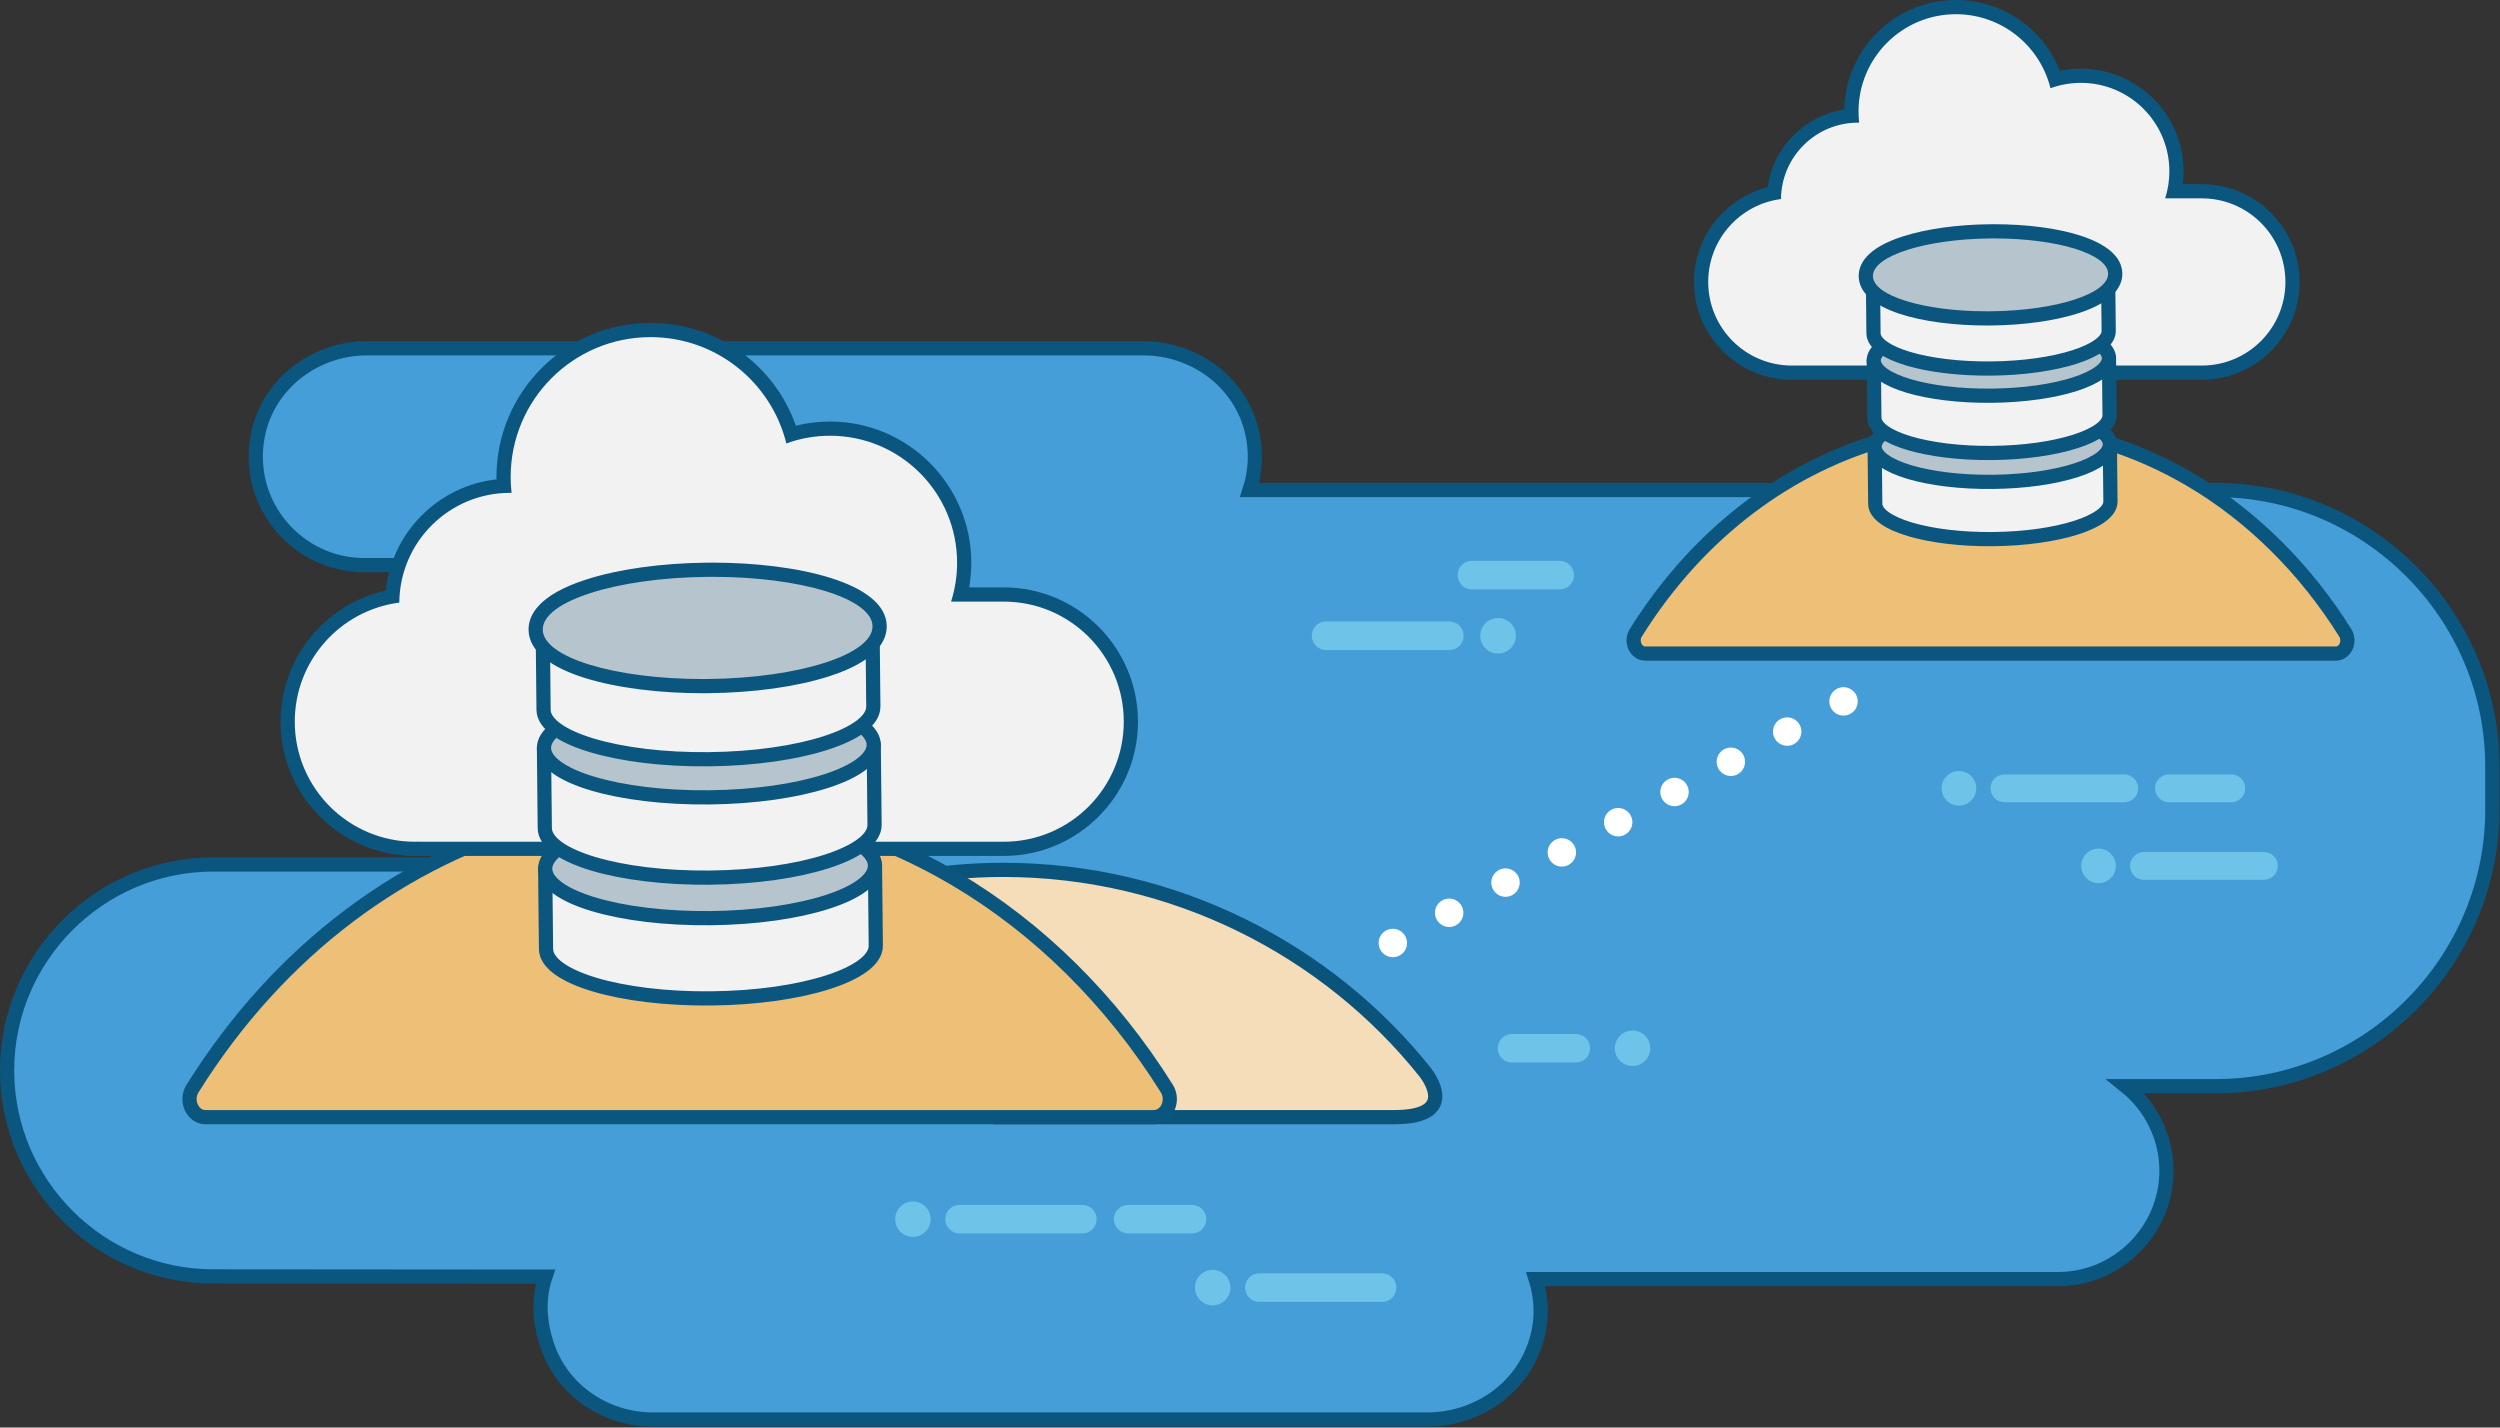 <?xml version="1.0" encoding="UTF-8" standalone="no"?>
<svg width="352px" height="201px" viewBox="0 0 352 201" version="1.1" xmlns="http://www.w3.org/2000/svg" xmlns:xlink="http://www.w3.org/1999/xlink">
    <rect x="0" y="0" width="352" height="201" fill="#333333" stroke="none"/>
    <!-- Generator: Sketch 50.2 (55047) - http://www.bohemiancoding.com/sketch -->
    <title>Group</title>
    <desc>Created with Sketch.</desc>
    <defs></defs>
    <g id="Page-1" stroke="none" stroke-width="1" fill="none" fill-rule="evenodd">
        <g id="direct-connect" transform="translate(-255, -1483)">
            <g id="Group" transform="translate(256, 1483)">
                <path d="M310.996,68.992 L174.942,68.992 C175.804,66.346 175.978,63.398 175.166,60.34 C173.368,53.578 166.994,49.042 159.997,49.042 L50.649,49.042 C43.244,49.042 36.62,54.163 35.276,61.445 C33.499,71.082 40.945,79.569 50.276,79.569 L88.254,79.569 C80.681,86.682 75.925,96.765 75.925,107.912 L75.925,114.014 C75.925,116.65 76.193,119.226 76.698,121.719 L28.999,121.719 C13.05,121.719 0.001,134.767 0.001,150.717 L0.001,150.718 C0.001,166.667 13.05,179.716 28.999,179.716 L75.798,179.754 C74.799,182.683 74.896,185.947 76.034,189.391 C78.127,195.733 84.251,199.869 90.929,199.869 L199.988,199.869 C206.365,199.869 212.3,196.19 214.755,190.305 C216.282,186.646 216.186,183.184 215.219,180.097 L288.772,180.097 C297.168,180.097 304.036,173.228 304.036,164.834 C304.036,160.033 301.784,155.738 298.291,152.934 L310.996,152.934 C332.402,152.934 349.917,135.421 349.917,114.014 L349.917,107.912 C349.917,86.506 332.402,68.992 310.996,68.992" id="Fill-1" fill="#459ED7"></path>
                <path d="M310.996,68.992 L174.942,68.992 C175.804,66.346 175.978,63.398 175.166,60.34 C173.368,53.578 166.994,49.042 159.997,49.042 L50.649,49.042 C43.244,49.042 36.62,54.163 35.276,61.445 C33.499,71.082 40.945,79.569 50.276,79.569 L88.254,79.569 C80.681,86.682 75.925,96.765 75.925,107.912 L75.925,114.014 C75.925,116.65 76.193,119.226 76.698,121.719 L28.999,121.719 C13.05,121.719 0.001,134.767 0.001,150.717 L0.001,150.718 C0.001,166.667 13.05,179.716 28.999,179.716 L75.798,179.754 C74.799,182.683 74.896,185.947 76.034,189.391 C78.127,195.733 84.251,199.869 90.929,199.869 L199.988,199.869 C206.365,199.869 212.3,196.19 214.755,190.305 C216.282,186.646 216.186,183.184 215.219,180.097 L288.772,180.097 C297.168,180.097 304.036,173.228 304.036,164.834 C304.036,160.033 301.784,155.738 298.291,152.934 L310.996,152.934 C332.402,152.934 349.917,135.421 349.917,114.014 L349.917,107.912 C349.917,86.506 332.402,68.992 310.996,68.992 Z" id="Stroke-3" stroke="#0B567F" stroke-width="2"></path>
                <path d="M275.294,108.605 C273.579,108.278 272.097,109.76 272.425,111.475 C272.608,112.434 273.382,113.207 274.341,113.389 C276.056,113.716 277.538,112.234 277.21,110.519 C277.026,109.559 276.253,108.787 275.294,108.605" id="Fill-5" fill="#6DC3E8"></path>
                <path d="M281.227,109.035 L298.098,109.035 C299.182,109.035 300.06,109.914 300.06,110.997 C300.06,112.081 299.182,112.959 298.098,112.959 L281.227,112.959 C280.143,112.959 279.265,112.081 279.265,110.997 C279.265,109.914 280.143,109.035 281.227,109.035" id="Fill-7" fill="#6DC3E8"></path>
                <path d="M304.393,109.035 L313.17,109.035 C314.253,109.035 315.132,109.914 315.132,110.997 C315.132,112.081 314.253,112.959 313.17,112.959 L304.393,112.959 C303.309,112.959 302.431,112.081 302.431,110.997 C302.431,109.914 303.309,109.035 304.393,109.035" id="Fill-9" fill="#6DC3E8"></path>
                <path d="M294.948,119.523 C293.233,119.197 291.751,120.68 292.079,122.394 C292.262,123.353 293.036,124.126 293.995,124.308 C295.71,124.635 297.192,123.151 296.864,121.438 C296.68,120.478 295.907,119.707 294.948,119.523" id="Fill-11" fill="#6DC3E8"></path>
                <path d="M300.88,119.954 L317.751,119.954 C318.835,119.954 319.713,120.833 319.713,121.916 C319.713,123 318.835,123.878 317.751,123.878 L300.88,123.878 C299.796,123.878 298.918,123 298.918,121.916 C298.918,120.833 299.796,119.954 300.88,119.954" id="Fill-13" fill="#6DC3E8"></path>
                <path d="M128.028,169.209 C126.271,168.874 124.753,170.395 125.089,172.151 C125.277,173.133 126.069,173.925 127.051,174.112 C128.808,174.447 130.327,172.927 129.991,171.17 C129.802,170.188 129.01,169.396 128.028,169.209" id="Fill-15" fill="#6DC3E8"></path>
                <path d="M210.418,87.056 C208.654,86.72 207.131,88.245 207.468,90.008 C207.656,90.994 208.452,91.787 209.438,91.976 C211.2,92.312 212.725,90.786 212.387,89.024 C212.198,88.038 211.403,87.243 210.418,87.056" id="Fill-17" fill="#6DC3E8"></path>
                <path d="M229.35,145.145 C227.593,144.81 226.075,146.33 226.412,148.086 C226.599,149.068 227.391,149.859 228.373,150.046 C230.129,150.381 231.648,148.862 231.312,147.105 C231.124,146.124 230.331,145.332 229.35,145.145" id="Fill-19" fill="#6DC3E8"></path>
                <path d="M134.105,169.651 L151.391,169.651 C152.501,169.651 153.401,170.55 153.401,171.661 C153.401,172.77 152.501,173.671 151.391,173.671 L134.105,173.671 C132.996,173.671 132.095,172.77 132.095,171.661 C132.095,170.55 132.996,169.651 134.105,169.651" id="Fill-21" fill="#6DC3E8"></path>
                <path d="M185.716,87.498 L203.063,87.498 C204.176,87.498 205.079,88.401 205.079,89.516 C205.079,90.63 204.176,91.532 203.063,91.532 L185.716,91.532 C184.602,91.532 183.699,90.63 183.699,89.516 C183.699,88.401 184.602,87.498 185.716,87.498" id="Fill-23" fill="#6DC3E8"></path>
                <path d="M206.254,78.957 L218.601,78.957 C219.715,78.957 220.617,79.86 220.617,80.974 C220.617,82.088 219.715,82.991 218.601,82.991 L206.254,82.991 C205.141,82.991 204.237,82.088 204.237,80.974 C204.237,79.86 205.141,78.957 206.254,78.957" id="Fill-25" fill="#6DC3E8"></path>
                <path d="M157.839,169.651 L166.831,169.651 C167.942,169.651 168.841,170.55 168.841,171.661 C168.841,172.77 167.942,173.671 166.831,173.671 L157.839,173.671 C156.729,173.671 155.829,172.77 155.829,171.661 C155.829,170.55 156.729,169.651 157.839,169.651" id="Fill-27" fill="#6DC3E8"></path>
                <path d="M211.887,145.586 L220.877,145.586 C221.987,145.586 222.887,146.485 222.887,147.596 C222.887,148.705 221.987,149.605 220.877,149.605 L211.887,149.605 C210.777,149.605 209.877,148.705 209.877,147.596 C209.877,146.485 210.777,145.586 211.887,145.586" id="Fill-29" fill="#6DC3E8"></path>
                <path d="M170.236,178.844 C168.478,178.509 166.96,180.03 167.296,181.786 C167.484,182.768 168.276,183.56 169.258,183.747 C171.015,184.081 172.534,182.562 172.198,180.805 C172.01,179.823 171.217,179.031 170.236,178.844" id="Fill-31" fill="#6DC3E8"></path>
                <path d="M176.313,179.285 L193.598,179.285 C194.709,179.285 195.608,180.185 195.608,181.296 C195.608,182.405 194.709,183.306 193.598,183.306 L176.313,183.306 C175.203,183.306 174.302,182.405 174.302,181.296 C174.302,180.185 175.203,179.285 176.313,179.285" id="Fill-33" fill="#6DC3E8"></path>
                <path d="M258.568,98.755 L190.669,135.154" id="Stroke-35" stroke="#FFFFFF" stroke-width="4" stroke-linecap="round" stroke-linejoin="round" stroke-dasharray="0,9"></path>
                <path d="M199.738,151.062 C185.892,133.655 164.187,122.478 140.274,122.478 C130.794,122.478 121.728,124.243 113.376,127.447 C125.523,135.016 131.784,145.23 139.472,157.293 L195.322,157.293 C203.659,157.294 200.8,152.516 199.738,151.062" id="Fill-37" fill="#F4DDB8"></path>
                <path d="M199.738,151.062 C185.892,133.655 164.187,122.478 140.274,122.478 C130.794,122.478 121.728,124.243 113.376,127.447 C125.523,135.016 131.784,145.23 139.472,157.293 L195.322,157.293 C203.659,157.294 200.8,152.516 199.738,151.062 Z" id="Stroke-39" stroke="#0A537B" stroke-width="2"></path>
                <path d="M163.296,153.281 C155.537,140.861 145.191,130.628 133.374,123.686 C96.851,102.23 50.803,113.735 26.099,153.281 C25.049,154.961 26.109,157.295 27.925,157.295 L161.47,157.295 C162.308,157.295 163.074,156.763 163.459,155.919 C163.843,155.075 163.78,154.057 163.296,153.281" id="Fill-41" fill="#EDBF77"></path>
                <path d="M163.296,153.281 C155.537,140.861 145.191,130.628 133.374,123.686 C96.851,102.23 50.803,113.735 26.099,153.281 C25.049,154.961 26.109,157.295 27.925,157.295 L161.47,157.295 C162.308,157.295 163.074,156.763 163.459,155.919 C163.843,155.075 163.78,154.057 163.296,153.281 Z" id="Stroke-43" stroke="#0B567F" stroke-width="2"></path>
                <path d="M329.212,89.101 C323.563,80.058 316.029,72.606 307.427,67.552 C280.833,51.93 247.306,60.307 229.318,89.101 C228.554,90.324 229.325,92.023 230.649,92.023 L327.883,92.023 C328.492,92.023 329.052,91.636 329.331,91.021 C329.61,90.407 329.566,89.665 329.212,89.101" id="Fill-45" fill="#EDBF77"></path>
                <path d="M329.212,89.101 C323.563,80.058 316.029,72.606 307.427,67.552 C280.833,51.93 247.306,60.307 229.318,89.101 C228.554,90.324 229.325,92.023 230.649,92.023 L327.883,92.023 C328.492,92.023 329.052,91.636 329.331,91.021 C329.61,90.407 329.566,89.665 329.212,89.101 Z" id="Stroke-47" stroke="#0B567F" stroke-width="2"></path>
                <path d="M57.099,119.513 C47.37,119.347 39.504,111.379 39.504,101.61 C39.504,92.922 45.786,85.491 54.25,83.984 C54.753,75.6 61.552,68.856 69.939,68.416 C69.913,67.995 69.901,67.575 69.901,67.16 C69.901,55.75 79.184,46.467 90.595,46.467 C99.782,46.467 107.778,52.453 110.404,61.155 C112.168,60.621 114.002,60.352 115.87,60.352 C126.286,60.352 134.759,68.825 134.759,79.241 C134.759,80.752 134.58,82.248 134.227,83.706 L140.324,83.706 C150.196,83.706 158.227,91.738 158.227,101.61 C158.227,111.484 150.196,119.516 140.324,119.516 L57.099,119.513 Z" id="Fill-49" fill="#F2F2F2"></path>
                <path d="M90.595,45.467 C78.632,45.467 68.901,55.198 68.901,67.16 C68.901,67.273 68.902,67.385 68.904,67.497 C60.724,68.389 54.173,74.949 53.316,83.151 C44.763,85.039 38.504,92.698 38.504,101.61 C38.504,111.594 46.283,119.796 56.099,120.471 L56.099,120.498 L56.732,120.503 C56.956,120.512 57.182,120.516 57.408,120.516 C57.517,120.516 57.624,120.515 57.731,120.512 L58.099,120.516 L140.324,120.516 C150.747,120.516 159.227,112.034 159.227,101.61 C159.227,91.187 150.747,82.706 140.324,82.706 L135.457,82.706 C135.658,81.566 135.759,80.407 135.759,79.24 C135.759,68.274 126.837,59.352 115.87,59.352 C114.235,59.352 112.623,59.548 111.058,59.938 C108.032,51.32 99.896,45.467 90.595,45.467 M90.595,47.467 C99.843,47.467 107.601,53.842 109.718,62.437 C111.635,61.735 113.708,61.352 115.87,61.352 C125.75,61.352 133.759,69.361 133.759,79.24 C133.759,81.147 133.459,82.984 132.908,84.706 L140.324,84.706 C149.659,84.706 157.227,92.275 157.227,101.61 C157.227,110.947 149.659,118.516 140.324,118.516 L58.099,118.516 L58.099,118.498 C57.869,118.51 57.64,118.516 57.408,118.516 C48.072,118.516 40.504,110.947 40.504,101.61 C40.504,93.016 46.919,85.919 55.221,84.846 C55.294,76.3 62.245,69.394 70.81,69.394 C70.883,69.394 70.955,69.396 71.027,69.396 C70.945,68.662 70.901,67.917 70.901,67.16 C70.901,56.284 79.718,47.467 90.595,47.467" id="Fill-51" fill="#0B567F"></path>
                <g id="Group-56" transform="translate(75, 120.869)">
                    <path d="M0.763,1.453 L0.88,12.752 C0.921,16.724 11.347,19.839 24.169,19.706 C36.991,19.576 47.353,16.246 47.311,12.278 L47.196,0.978" id="Fill-53" fill="#F2F2F2"></path>
                    <path d="M0.763,1.453 L0.88,12.752 C0.921,16.724 11.347,19.839 24.169,19.706 C36.991,19.576 47.353,16.246 47.311,12.278 L47.196,0.978" id="Stroke-55" stroke="#0B567F" stroke-width="2" stroke-linecap="round"></path>
                </g>
                <g id="Group-60" transform="translate(75, 118.869)">
                    <path d="M2.419,0.773 C1.362,1.608 0.755,2.51 0.763,3.454 C0.806,7.424 11.233,10.537 24.055,10.407 C36.875,10.276 47.234,6.953 47.195,2.979 C47.186,2.088 46.629,1.25 45.667,0.473" id="Fill-57" fill="#B6C4CE"></path>
                    <path d="M2.419,0.773 C1.362,1.608 0.755,2.51 0.763,3.454 C0.806,7.424 11.233,10.537 24.055,10.407 C36.875,10.276 47.234,6.953 47.195,2.979 C47.186,2.088 46.629,1.25 45.667,0.473" id="Stroke-59" stroke="#0B567F" stroke-width="2" stroke-linecap="round" stroke-linejoin="round"></path>
                </g>
                <g id="Group-64" transform="translate(75, 103.869)">
                    <path d="M0.591,1.446 L0.706,12.746 C0.748,16.715 11.171,19.831 23.993,19.701 C36.816,19.567 47.178,16.244 47.138,12.27 L47.02,0.973" id="Fill-61" fill="#F2F2F2"></path>
                    <path d="M0.591,1.446 L0.706,12.746 C0.748,16.715 11.171,19.831 23.993,19.701 C36.816,19.567 47.178,16.244 47.138,12.27 L47.02,0.973" id="Stroke-63" stroke="#0B567F" stroke-width="2" stroke-linecap="round"></path>
                </g>
                <g id="Group-68" transform="translate(75, 101.869)">
                    <path d="M2.246,0.765 C1.189,1.602 0.581,2.502 0.592,3.447 C0.632,7.416 11.059,10.531 23.88,10.399 C36.703,10.269 47.062,6.944 47.02,2.973 C47.013,2.081 46.456,1.243 45.495,0.465" id="Fill-65" fill="#B6C4CE"></path>
                    <path d="M2.246,0.765 C1.189,1.602 0.581,2.502 0.592,3.447 C0.632,7.416 11.059,10.531 23.88,10.399 C36.703,10.269 47.062,6.944 47.02,2.973 C47.013,2.081 46.456,1.243 45.495,0.465" id="Stroke-67" stroke="#0B567F" stroke-width="2" stroke-linecap="round" stroke-linejoin="round"></path>
                </g>
                <g id="Group-72" transform="translate(75, 87.869)">
                    <path d="M0.42,0.78 L0.534,12.078 C0.576,16.049 11.003,19.166 23.823,19.031 C36.647,18.899 47.005,15.575 46.965,11.605 L46.852,0.304" id="Fill-69" fill="#F2F2F2"></path>
                    <path d="M0.42,0.78 L0.534,12.078 C0.576,16.049 11.003,19.166 23.823,19.031 C36.647,18.899 47.005,15.575 46.965,11.605 L46.852,0.304" id="Stroke-71" stroke="#0B567F" stroke-width="2" stroke-linecap="round"></path>
                </g>
                <path d="M97.93,96.606 C86.286,96.606 74.473,93.876 74.42,88.659 C74.395,86.228 76.968,84.114 81.862,82.543 C86.326,81.109 92.253,80.285 98.552,80.222 L99.335,80.218 C110.98,80.218 122.796,82.948 122.852,88.163 C122.906,93.486 110.457,96.483 98.718,96.602 L97.93,96.606 Z" id="Fill-73" fill="#B6C4CE"></path>
                <path d="M99.336,79.218 C99.072,79.218 98.807,79.219 98.541,79.222 C92.146,79.286 86.113,80.128 81.556,81.591 C74.793,83.762 73.399,86.639 73.42,88.67 C73.482,94.81 86.17,97.606 97.933,97.606 C98.196,97.606 98.462,97.605 98.728,97.602 C105.124,97.537 111.156,96.696 115.715,95.232 C122.477,93.061 123.872,90.185 123.852,88.155 C123.786,82.014 111.098,79.218 99.336,79.218 M99.336,81.218 C111.801,81.218 121.811,84.285 121.852,88.174 C121.892,92.143 111.53,95.472 98.708,95.602 C98.448,95.605 98.19,95.606 97.933,95.606 C85.471,95.606 75.459,92.54 75.42,88.65 C75.379,84.678 85.74,81.351 98.562,81.222 C98.82,81.219 99.079,81.218 99.336,81.218" id="Fill-75" fill="#0B567F"></path>
                <path d="M250.766,52.469 L250.766,52.458 C243.965,52.185 238.516,46.566 238.516,39.698 C238.516,33.582 242.881,28.339 248.8,27.17 C249.264,21.39 253.917,16.753 259.692,16.303 C259.684,16.106 259.68,15.908 259.68,15.712 C259.68,7.6 266.28,1 274.392,1 C280.823,1 286.432,5.125 288.385,11.156 C289.554,10.831 290.763,10.667 291.991,10.667 C299.41,10.667 305.446,16.703 305.446,24.123 C305.446,25.072 305.347,26.01 305.152,26.929 L309.016,26.929 C316.057,26.929 321.786,32.657 321.786,39.698 C321.786,46.74 316.057,52.469 309.016,52.469 L250.766,52.469 Z" id="Fill-77" fill="#F2F2F2"></path>
                <path d="M274.392,0 C265.829,0 258.843,6.887 258.683,15.413 C253.101,16.265 248.664,20.74 247.884,26.352 C241.871,27.882 237.516,33.354 237.516,39.697 C237.516,46.777 242.886,52.627 249.766,53.386 L249.766,53.456 L250.902,53.464 C251.03,53.467 251.158,53.469 251.286,53.469 C251.353,53.469 251.42,53.468 251.488,53.467 L251.766,53.469 L309.017,53.469 C316.609,53.469 322.787,47.291 322.787,39.697 C322.787,32.105 316.609,25.929 309.017,25.929 L306.333,25.929 C306.409,25.331 306.447,24.729 306.447,24.122 C306.447,16.152 299.961,9.667 291.991,9.667 C290.986,9.667 289.994,9.77 289.024,9.972 C286.698,4.01 280.944,0 274.392,0 M274.392,2 C280.831,2 286.233,6.438 287.706,12.423 C289.042,11.935 290.486,11.667 291.991,11.667 C298.87,11.667 304.447,17.244 304.447,24.122 C304.447,25.45 304.238,26.729 303.853,27.929 L309.017,27.929 C315.517,27.929 320.787,33.198 320.787,39.697 C320.787,46.199 315.517,51.469 309.017,51.469 L251.766,51.469 L251.766,51.456 C251.607,51.465 251.447,51.469 251.286,51.469 C244.785,51.469 239.516,46.199 239.516,39.697 C239.516,33.714 243.982,28.773 249.762,28.025 C249.814,22.075 254.654,17.267 260.617,17.267 C260.667,17.267 260.718,17.268 260.768,17.269 C260.71,16.758 260.68,16.238 260.68,15.712 C260.68,8.14 266.819,2 274.392,2" id="Fill-79" fill="#0B567F"></path>
                <g id="Group-84" transform="translate(262, 61.869)">
                    <path d="M0.951,1.019 L1.035,9.078 C1.064,11.911 8.5,14.132 17.645,14.038 C26.79,13.945 34.18,11.57 34.151,8.74 L34.068,0.68" id="Fill-81" fill="#F2F2F2"></path>
                    <path d="M0.951,1.019 L1.035,9.078 C1.064,11.911 8.5,14.132 17.645,14.038 C26.79,13.945 34.18,11.57 34.151,8.74 L34.068,0.68" id="Stroke-83" stroke="#0B567F" stroke-width="2" stroke-linecap="round"></path>
                </g>
                <g id="Group-88" transform="translate(262, 59.869)">
                    <path d="M2.132,1.107 C1.378,1.703 0.945,2.346 0.95,3.019 C0.981,5.851 8.418,8.071 17.564,7.978 C26.707,7.885 34.096,5.515 34.068,2.68 C34.062,2.045 33.664,1.448 32.978,0.893" id="Fill-85" fill="#B6C4CE"></path>
                    <path d="M2.132,1.107 C1.378,1.703 0.945,2.346 0.95,3.019 C0.981,5.851 8.418,8.071 17.564,7.978 C26.707,7.885 34.096,5.515 34.068,2.68 C34.062,2.045 33.664,1.448 32.978,0.893" id="Stroke-87" stroke="#0B567F" stroke-width="2" stroke-linecap="round" stroke-linejoin="round"></path>
                </g>
                <g id="Group-92" transform="translate(262, 49.869)">
                    <path d="M0.828,0.889 L0.911,8.949 C0.94,11.779 8.375,14.002 17.52,13.909 C26.666,13.813 34.057,11.443 34.027,8.609 L33.943,0.551" id="Fill-89" fill="#F2F2F2"></path>
                    <path d="M0.828,0.889 L0.911,8.949 C0.94,11.779 8.375,14.002 17.52,13.909 C26.666,13.813 34.057,11.443 34.027,8.609 L33.943,0.551" id="Stroke-91" stroke="#0B567F" stroke-width="2" stroke-linecap="round"></path>
                </g>
                <g id="Group-96" transform="translate(262, 47.869)">
                    <path d="M2.008,0.976 C1.254,1.574 0.821,2.215 0.827,2.889 C0.857,5.72 8.294,7.942 17.438,7.847 C26.584,7.755 33.973,5.383 33.943,2.551 C33.937,1.915 33.54,1.317 32.855,0.762" id="Fill-93" fill="#B6C4CE"></path>
                    <path d="M2.008,0.976 C1.254,1.574 0.821,2.215 0.827,2.889 C0.857,5.72 8.294,7.942 17.438,7.847 C26.584,7.755 33.973,5.383 33.943,2.551 C33.937,1.915 33.54,1.317 32.855,0.762" id="Stroke-95" stroke="#0B567F" stroke-width="2" stroke-linecap="round" stroke-linejoin="round"></path>
                </g>
                <g id="Group-100" transform="translate(262, 37.869)">
                    <path d="M0.707,1.002 L0.788,9.06 C0.818,11.893 8.255,14.115 17.398,14.019 C26.544,13.925 33.934,11.554 33.904,8.723 L33.822,0.663" id="Fill-97" fill="#F2F2F2"></path>
                    <path d="M0.707,1.002 L0.788,9.06 C0.818,11.893 8.255,14.115 17.398,14.019 C26.544,13.925 33.934,11.554 33.904,8.723 L33.822,0.663" id="Stroke-99" stroke="#0B567F" stroke-width="2" stroke-linecap="round"></path>
                </g>
                <path d="M278.758,44.832 C270.314,44.832 261.745,42.788 261.706,38.881 C261.693,37.576 262.637,35.711 267.213,34.242 C270.424,33.211 274.681,32.619 279.201,32.573 L279.764,32.57 C288.21,32.57 296.782,34.614 296.822,38.521 C296.842,40.394 294.938,41.997 291.316,43.159 C288.104,44.19 283.846,44.783 279.325,44.829 L278.758,44.832 Z" id="Fill-101" fill="#B6C4CE"></path>
                <path d="M279.765,31.57 C279.575,31.57 279.382,31.571 279.191,31.573 C274.574,31.62 270.211,32.229 266.908,33.29 C261.751,34.945 260.689,37.25 260.706,38.891 C260.754,43.686 269.81,45.832 278.763,45.832 C278.953,45.832 279.145,45.831 279.336,45.829 C283.953,45.782 288.317,45.173 291.621,44.111 C296.777,42.456 297.839,40.152 297.823,38.511 C297.773,33.716 288.717,31.57 279.765,31.57 M279.765,33.57 C288.655,33.57 295.793,35.757 295.823,38.532 C295.852,41.362 288.462,43.737 279.316,43.829 C279.131,43.831 278.947,43.832 278.763,43.832 C269.874,43.832 262.734,41.645 262.706,38.871 C262.677,36.038 270.067,33.665 279.211,33.573 C279.396,33.571 279.581,33.57 279.765,33.57" id="Fill-103" fill="#0B567F"></path>
            </g>
        </g>
    </g>
</svg>